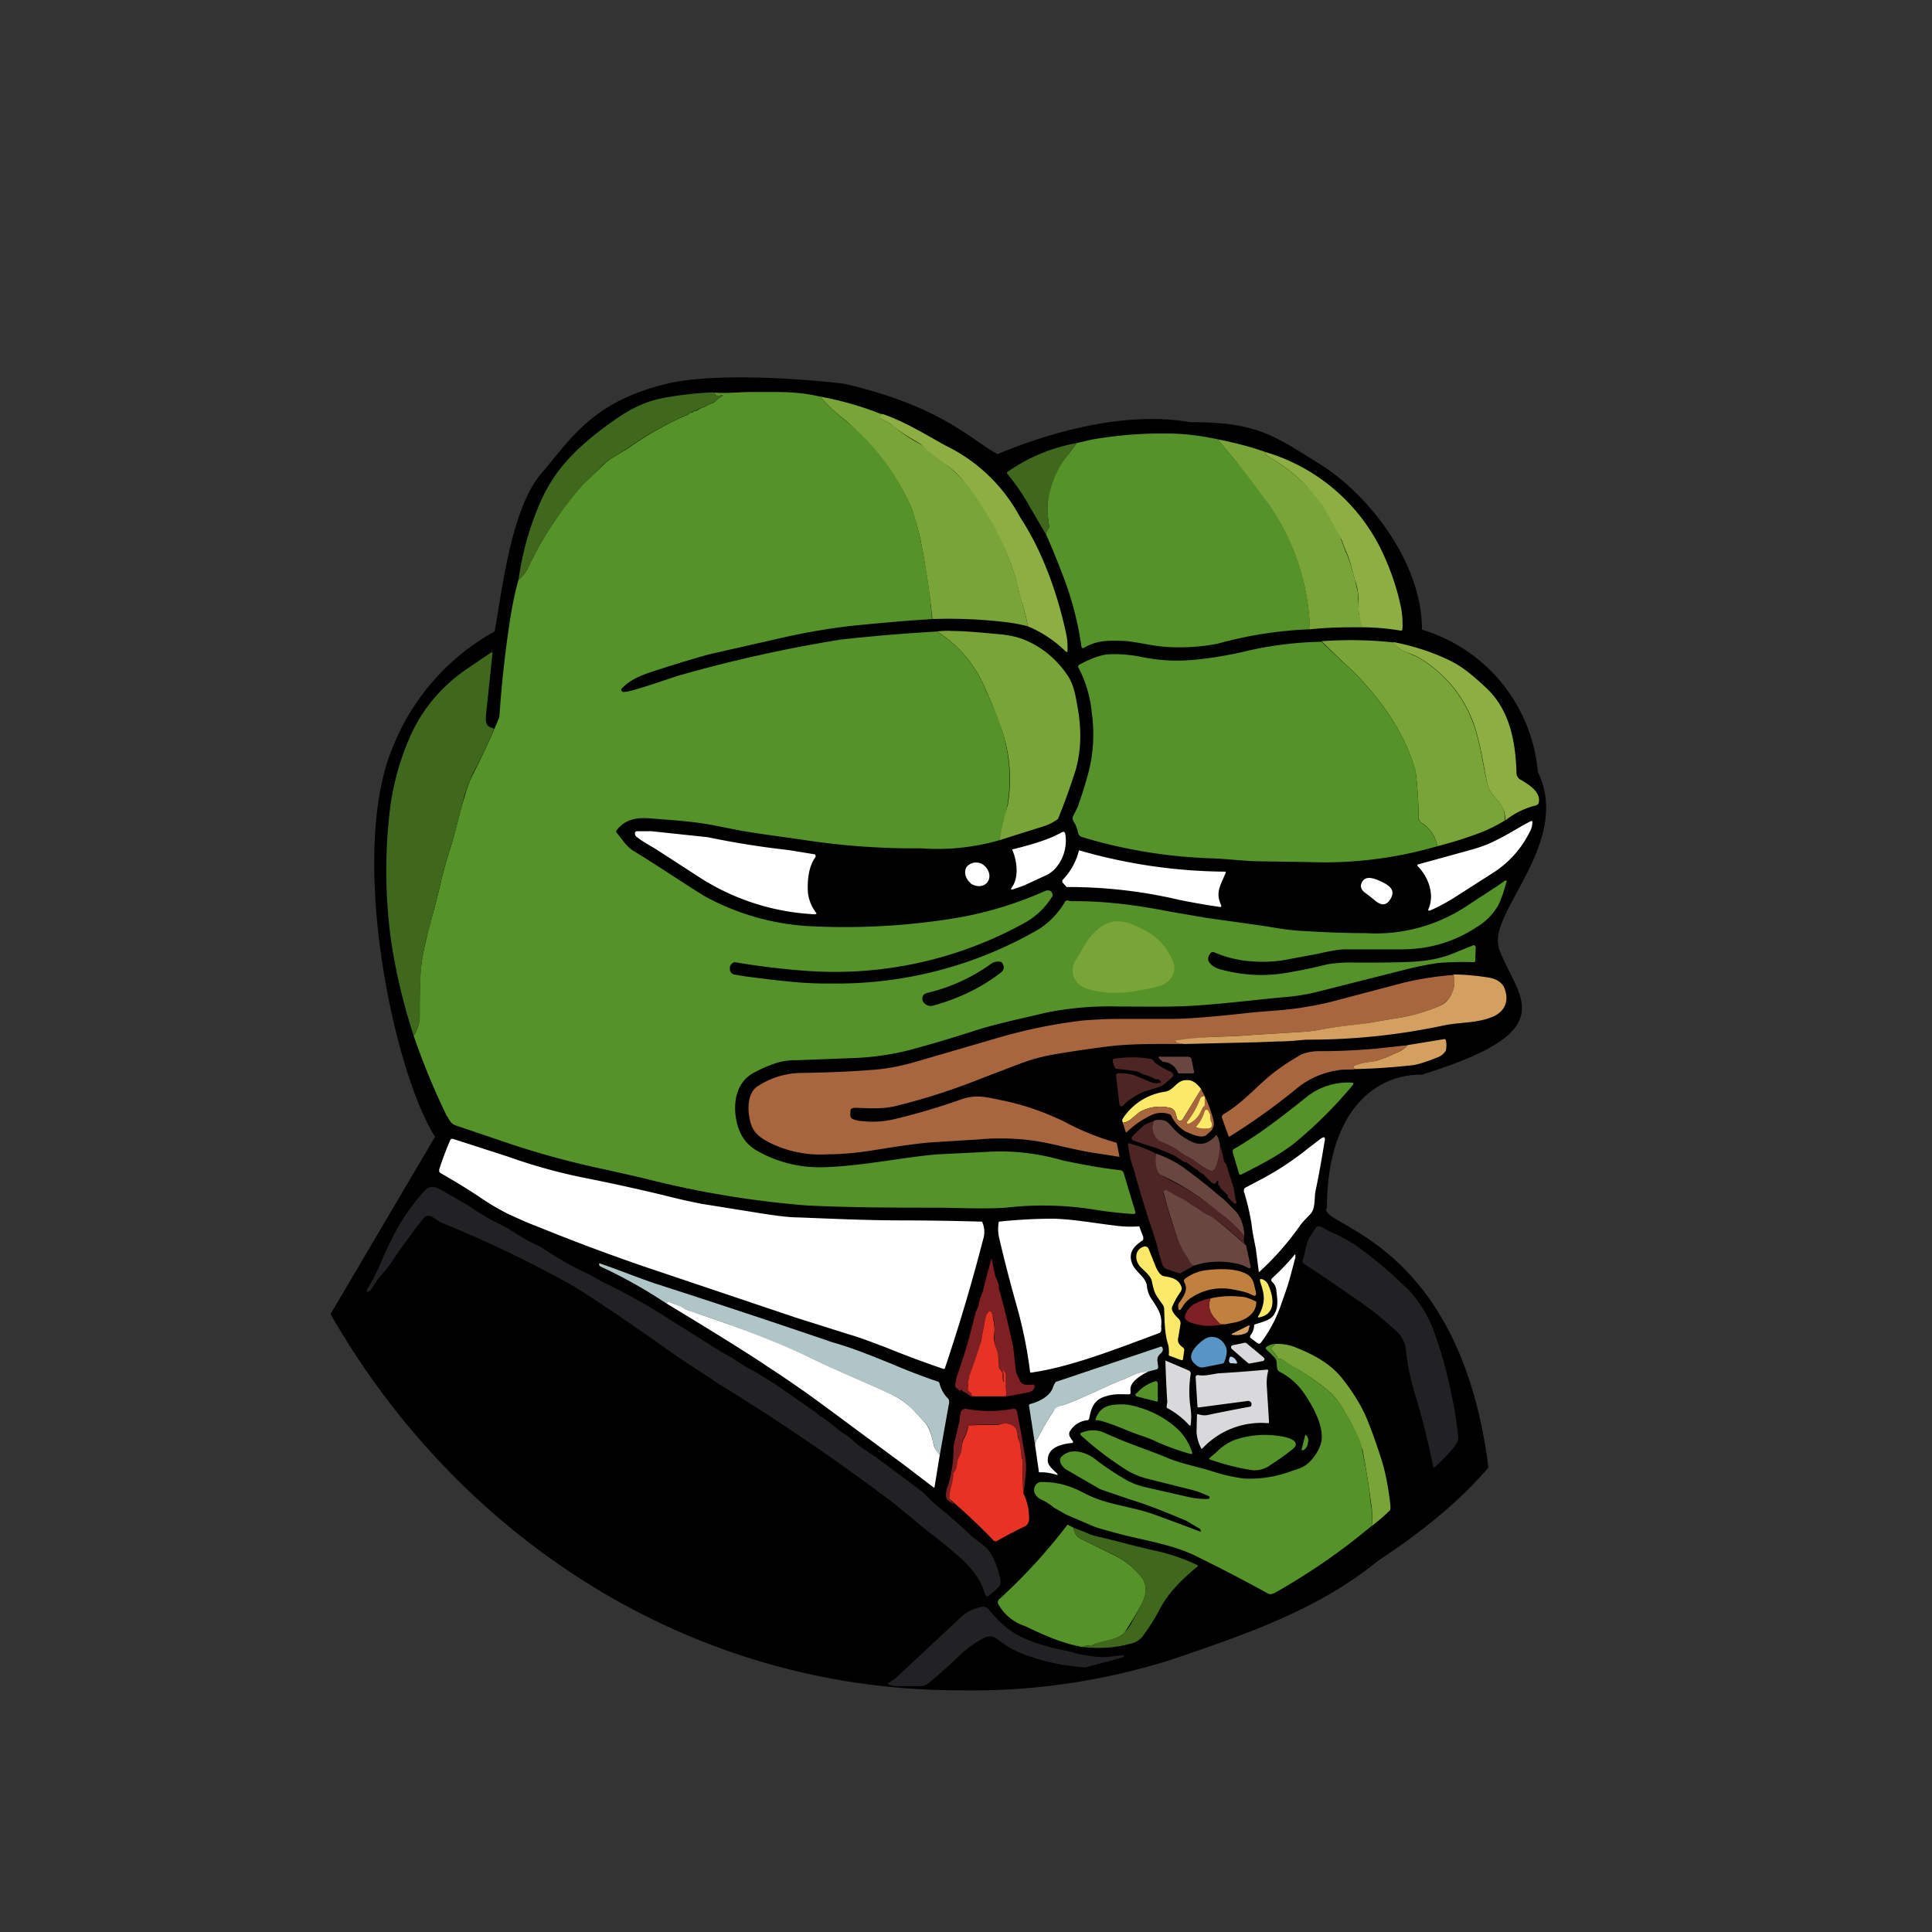 <svg xmlns="http://www.w3.org/2000/svg" width="3em" height="3em" viewBox="0 0 24 24"><rect x="0" y="0" width="24" height="24" fill="#333333" stroke="none"/><g fill="none"><path fill="url(#)" d="M12 20.999A9 9 0 1 0 12 3a9 9 0 1 0 0 17.999"/><path fill="#000" d="M18.617 11.776c.228.62.847 1.017-.953 1.573c-.672 0-1.18.566-1.18 1.651c-.149.233 1.64.34 2.006 3.23c-.36.423-.847.815-1.366 1.154c-.74.608-1.64.916-2.573 1.233a8.2 8.2 0 0 1-2.625.381c-3.43 0-6.273-1.969-7.82-4.674l1.298-2.202c-.514-.81-1.08-3.494-.53-4.828a2.85 2.85 0 0 1 1.27-1.45c.09-.467.197-1.52.583-1.965c.37-.434.635-.89 1.557-1.112c.55-.132 1.582-.074 2.202 0c1.217.281 1.577.7 1.906.874c.529-.222 1.524-.55 2.387-.397c.82 0 1.022.148 1.63.53c.551.343 1.255 1.18 1.255 2.048a2.03 2.03 0 0 1 1.44 1.768c.429.879-.635 1.758-.482 2.186z"/><path fill="#559229" d="M10.19 4.927c.08.096.164.175.254.25l.196.158c.297.278.531.615.688.99q.065.167.122.46c.058.297.106.604.127.906c-.35.02-.688.053-1.006.084c-.318.038-.614.09-.953.17l-.773.175q-.166.04-.64.19c-.212.069-.35.111-.477.238a.03.03 0 0 0-.01.027a.03.03 0 0 0 .026.021l.053-.005c.212-.053.46-.143.625-.196q.997-.285 2.022-.45q.597-.066 1.196-.1c.268.169.476.417.598.709c.106.233.17.397.202.497c.126.377.135.783.026 1.165l-.053.222c-.314.09-.642.124-.969.1a9 9 0 0 1-1.466-.105c-.254-.037-.508-.069-.757-.111l-.297-.058c-.275-.059-.555-.074-.825-.096c-.175-.016-.329 0-.44.148a.02.02 0 0 0-.004.014q0 .008.004.013c.07.08.117.17.212.228c.296.18.582.376.879.56c.42.231.887.36 1.366.377a8.5 8.5 0 0 0 1.8-.111a4.6 4.6 0 0 0 1.053-.323c.042-.022.095-.022.106.037v.02a.95.95 0 0 1-.387.355a4.86 4.86 0 0 1-2.7.572a9 9 0 0 1-.862-.106a.1.1 0 0 0-.032.016a.08.08 0 0 0-.027.074a.07.07 0 0 0 .053.064l.16.026c.349.043.682.09 1.016.085a5 5 0 0 0 2.615-.678a1 1 0 0 0 .323-.344l.015-.01l.032.005l.022.005c.412-.005.815.048 1.217.127l.466.08l.752.106c.169.031.328.053.476.058q.382.025.757.026c.43.025.856-.086 1.218-.317l.423-.276l.074-.053q.041-.023.027.016c-.032.106-.059.202-.106.292a.75.75 0 0 1-.265.264q-.42.277-.937.275h-.688c-.085 0-.201.022-.339.054l-.365.068q-.27.056-.572.016a1.4 1.4 0 0 1-.355-.1a.04.04 0 0 0-.053.016c-.079.1.048.174.128.195q.414.113.82.043a6 6 0 0 0 .508-.106c.096-.016.239-.027.355-.021c.249 0 .487 0 .704-.011c.185-.01.366-.042.535-.116l.222-.09a.03.03 0 0 1 .02.01a.03.03 0 0 1 .007.021l-.006.16v.01l-.009.008l-.012.002q-.228-.006-.434.01a4 4 0 0 0-.423.085l-1.049.265a2.5 2.5 0 0 1-.386.07c-.365.031-.725.079-1.096.105c-.333.027-.715.016-1.037.016a4 4 0 0 0-.874.074c-.286.069-.572.127-.852.212q-.374.122-.752.227a3.3 3.3 0 0 1-.789.127l-.71.027a.8.8 0 0 0-.264.037a1.6 1.6 0 0 0-.28.122c-.244.132-.265.45-.186.683a.5.5 0 0 0 .244.29c.255.143.545.21.836.197c.477-.016 1.022-.133 1.408-.16l.599-.03c.316-.02.633.017.937.105c.248.053.476.095.714.122a.05.05 0 0 1 .048.037l.143.476l.003.01v.009l-.006.008l-.008.005h-.01a5 5 0 0 1-.477-.053a4 4 0 0 0-1.106-.026c-.286.02-.662 0-.863 0c-.535 0-1.027 0-1.61-.027a12 12 0 0 1-2.032-.339l-.466-.106q-.69-.144-1.35-.375l-.503-.17a.15.15 0 0 1-.08-.053l-.052-.085a9 9 0 0 1-.403-.979a.5.5 0 0 0 .075-.222c0-.302 0-.52.02-.657c.011-.106.048-.28.107-.508c.047-.159.084-.312.121-.46a5 5 0 0 1 .127-.466c.074-.239.122-.466.186-.673c.031-.105.063-.195.106-.275q.175-.342.322-.699q.042-.625.138-1.244c.027-.159.058-.317.1-.46a.5.5 0 0 0 .107-.127a4.4 4.4 0 0 1 .688-1.054L7.5 5.77c.085-.085.212-.138.318-.212a4 4 0 0 1 .688-.391a.13.13 0 0 0 .059-.032a.04.04 0 0 1 .02-.01c.017 0 .022 0 .027-.011l.021-.01c.01 0 .027 0 .037-.012c.037-.026.08-.031.117-.058c.032-.02.069-.02.095-.047a1 1 0 0 1 .095-.07v-.01h-.015a.1.1 0 0 1-.053.01c-.006 0-.016 0-.016-.01a.07.07 0 0 0-.043-.032c.154.016.34-.005.46-.005h.35q.301.001.53.058"/><path fill="#40681C" d="M8.85 4.874a.07.07 0 0 1 .042.032c0 .01.011.01.016.01c.016 0 .037 0 .053-.01h.01v.005h.006v.01l-.095.064c-.027.027-.064.027-.095.048c-.037.026-.08.032-.117.053a.06.06 0 0 1-.037.016c-.01 0-.016 0-.021.01a.03.03 0 0 1-.027.01l-.02.011a.13.13 0 0 1-.059.032a.03.03 0 0 0-.021.01a4 4 0 0 0-.672.382c-.101.074-.228.127-.318.212l-.254.254a4.4 4.4 0 0 0-.694 1.059a.4.4 0 0 1-.106.121q.065-.46.233-.873q.087-.225.223-.424c.196-.28.487-.518.767-.709c.19-.132.37-.212.556-.249c.212-.042.418-.063.63-.074"/><path fill="#79A438" d="M10.19 4.927q.389.071.757.217q-.009 0-.01.016s0 .01-.011.01v.01c0 .011.01.017.016.022a1 1 0 0 1 .158.09q.15.13.329.222l.074.059c.074.074.159.137.249.2c.074.054.153.123.238.223c.09.117.175.222.243.334q.226.362.355.767c.037.08.053.164.069.249l.047.17q.04.127.064.264a2 2 0 0 0-.286-.053a6 6 0 0 0-.9-.037a10 10 0 0 0-.132-.905a3 3 0 0 0-.122-.46a2.9 2.9 0 0 0-.884-1.15a2 2 0 0 1-.254-.248"/><path fill="#8CAE43" d="M10.968 5.144c.286.1.529.254.778.391c.395.191.72.503.926.89c.28.423.471.963.577 1.471q.017.097.011.196v.006h-.016a1.5 1.5 0 0 0-.476-.318a2 2 0 0 0-.064-.265a2 2 0 0 1-.048-.17c-.02-.084-.032-.169-.069-.248l-.026-.08a3.5 3.5 0 0 0-.572-1.016a1 1 0 0 0-.238-.227a2 2 0 0 1-.317-.26l-.09-.053a2 2 0 0 1-.25-.17c-.026-.026-.079-.052-.153-.09a.05.05 0 0 1-.021-.02l.005-.01l.011-.011c0-.011 0-.016.01-.016z"/><path fill="#559229" d="m15.123 5.456l.233.275q.215.238.387.508c.33.461.514 1.01.53 1.578a5 5 0 0 0-1.15.18a2.5 2.5 0 0 1-.661.037c-.149-.011-.307-.053-.466-.07c-.212-.01-.366-.015-.535.086l-.008.002l-.008-.002l-.006-.004l-.004-.007a4 4 0 0 0-.223-.868c-.053-.138-.121-.318-.217-.53q0-.047.032-.08l.004-.006q.002-.004.001-.009c-.005-.08-.026-.159-.02-.233a1 1 0 0 1 .248-.656l.117-.154l.185-.042q.507-.089 1.021-.074c.175.005.355.031.54.069"/><path fill="#79A438" d="M15.124 5.457q.327.063.598.159q-.013.03.053.069a2.1 2.1 0 0 1 .661.598l.075.111l.068.127a1 1 0 0 1 .085.19l.053.144c.053.105.08.233.116.354l.037.16l.006.147q-.001.157.053.276c-.201 0-.424 0-.657.026a2.85 2.85 0 0 0-.53-1.577a11 11 0 0 0-.386-.509z"/><path fill="#40681C" d="m13.376 5.504l-.116.153a1.2 1.2 0 0 0-.249.657c0 .074.016.153.021.233l-.005.016a.1.1 0 0 0-.032.08l-.222-.382a2.6 2.6 0 0 0-.265-.381q0-.01.005-.016c.258-.182.553-.304.863-.36"/><path fill="#8CAE43" d="M15.722 5.616a2.34 2.34 0 0 1 1.471 1.287c.085.19.154.386.201.598a1.1 1.1 0 0 1 .027.323l-.009.008l-.012.002a3 3 0 0 0-.477-.042a.7.7 0 0 1-.047-.275a.8.8 0 0 0-.043-.307c-.037-.122-.058-.244-.11-.355a2 2 0 0 1-.054-.143a13 13 0 0 0-.233-.423c-.084-.106-.174-.223-.264-.308a2 2 0 0 0-.397-.296c-.043-.026-.064-.053-.053-.069"/><path fill="#79A438" d="M12.413 10.438q.045-.222.106-.44a1.9 1.9 0 0 0-.08-.948a6 6 0 0 0-.2-.497a1.55 1.55 0 0 0-.599-.71c.069-.005.127-.01.175-.005c.153 0 .339.016.56.037c.123.01.24.027.355.074q.32.136.52.424c.095.132.11.27.142.445c.043.259.037.502-.026.735q-.099.315-.223.62a.6.6 0 0 1-.19.095zm4.897-2.462q.063.094.175.132l.121.053c.317.18.56.464.688.805c.09.233.122.508.18.762c.021.106.096.17.16.254c.047.053.063.127.057.212c-.095.058-.19.106-.296.148a5 5 0 0 1-.54.17a.43.43 0 0 0-.196-.292a.1.1 0 0 1-.026-.026a.1.1 0 0 1-.01-.032q-.002-.293-.038-.582a2.5 2.5 0 0 0-.328-.699a3.5 3.5 0 0 0-.567-.651l-.275-.265q.475-.032.895.016z"/><path fill="#559229" d="m16.415 7.972l.275.26q.327.293.567.65c.148.217.254.45.328.694q.036.29.037.582c0 .016 0 .027.01.037l.027.027a.44.44 0 0 1 .196.29a5 5 0 0 1-1.583.197l-.656-.01c-.201-.006-.403-.033-.604-.038a6.2 6.2 0 0 1-1.577-.265a.07.07 0 0 1-.043-.053a.4.4 0 0 0-.058-.143a.1.1 0 0 1-.01-.034q0-.018.01-.034l.053-.106c.048-.138.09-.265.127-.403a1.9 1.9 0 0 0 .048-.773a1.5 1.5 0 0 0-.17-.566l.006-.021c.143-.08.264-.122.35-.133c.126-.01.253 0 .39.022c.244.053.467.068.72.042c.212-.021.424-.058.625-.106a4.5 4.5 0 0 1 .932-.116"/><path fill="#8CAE43" d="M17.31 7.976q.358.07.662.211c.19.085.333.212.487.355c.301.28.37.683.38 1.075a.1.1 0 0 0 .042.064c.091.052.266.153.234.29q-.007.031-.048.037a1 1 0 0 0-.37.186a.3.3 0 0 0-.064-.212c-.063-.085-.137-.143-.159-.254c-.052-.254-.09-.53-.174-.757a1.56 1.56 0 0 0-.689-.81a1 1 0 0 0-.127-.053a.36.36 0 0 1-.174-.127z"/><path fill="#40681C" d="M6.14 9.05a6 6 0 0 1-.265.556a3 3 0 0 0-.106.276c-.053.212-.106.434-.18.672a5 5 0 0 0-.127.466l-.116.46a3 3 0 0 0-.112.509a7 7 0 0 0-.02.656a.5.5 0 0 1-.075.222a7.3 7.3 0 0 1-.28-1.175a6.4 6.4 0 0 1-.011-1.667a3.2 3.2 0 0 1 .244-.869c.148-.338.38-.614.677-.825q.171-.118.344-.233v.005l.005.01l-.074.705c-.01.121-.037.206.096.233"/><path fill="#fff" d="M18.597 10.432c.143-.069.275-.159.423-.233h.005l.007.001l.004.005v.005q0 .064-.032.122a1.27 1.27 0 0 1-.428.492l-.53.339q-.128.079-.27.143q-.049.022-.026-.027c.074-.185-.016-.397-.143-.524v-.01l.005-.006l.635-.175c.138-.037.25-.079.35-.132m-8.465.926a2.9 2.9 0 0 1-1.419-.444l-.556-.36c-.085-.053-.17-.095-.249-.159a.05.05 0 0 1-.02-.042c0-.016.004-.021.02-.027h.186l.698.074q.5.104 1.006.16l.318.052q.006 0 .011.005l.005.011v.016c-.09.122-.106.302-.095.45a.5.5 0 0 0 .105.249v.006l-.005.004h-.005zm2.959-.968l.095-.048q.04-.025.048.021a.52.52 0 0 1-.138.44a.4.4 0 0 1-.132.084l-.207.096c-.052.026-.11.042-.169.063q-.048.014-.016-.026c.085-.122.064-.318.006-.455l-.002-.008q0-.005.002-.008h.01c.19-.048.36-.096.503-.16m2.134.455c-.059.148-.133.243-.054.402v.016l-.007.005h-.008a9 9 0 0 1-.514-.09a6 6 0 0 0-1.392-.158l-.053-.059v-.026c.1-.103.172-.23.206-.37h.006c.59.171 1.2.26 1.816.264l.002.008zm-3.172.127c.074.053.165.048.212-.01c.048-.064.027-.154-.042-.212a.155.155 0 0 0-.212.016c-.042.058-.021.153.048.206zm5.067-.037c.106.048.243.106.143.249c-.053.074-.112.058-.175.01a2 2 0 0 0-.127-.1c-.037-.027-.064-.064-.053-.106c.032-.106.122-.09.212-.053"/><path fill="#79A438" d="M14.17 12.3c-.238.048-.45.048-.672-.02c-.153-.048-.222-.212-.137-.35l.143-.238a.7.7 0 0 1 .206-.201c.164-.09.323-.032.476.047a.75.75 0 0 1 .392.424c.043.106-.042.244-.148.275c-.09.037-.175.048-.265.064z"/><path fill="#040405" d="M11.524 12.333c.286-.068.555-.192.794-.365a.15.15 0 0 1 .105-.021q.013 0 .022.01q.057.078-.022.132q-.348.269-.83.403a.11.11 0 0 1-.117-.037a.05.05 0 0 1-.016-.027c-.01-.053.01-.08.063-.095"/><path fill="#A7663E" d="M18.056 12.106c.01.058.016.105.01.127a.33.33 0 0 1-.174.259c-.19.085-.392.138-.593.164l-.307.053c-.19.032-.386.042-.577.08q-.173.03-.35.036l-.518.032c-.175.016-.355.016-.53.027q-.21.014-.418.053c0 .01.01.01.016.016l.095.016c-.307 0-.619-.006-.91.026a16 16 0 0 0-.688.1a2.3 2.3 0 0 0-.45.122l-.471.18a8 8 0 0 1-1.07.344c-.159.037-.317.027-.476.021c-.027 0-.048 0-.069.011a.02.02 0 0 0-.01.021c0 .032-.016.09.026.106q.057.026.122.027c.132.015.264.005.386-.022q.42-.1.826-.243c.175-.064.291-.043.487 0c.275.053.524.137.794.264a3.2 3.2 0 0 0 .663.27l.004.006l.032.164v.005l-.339-.053c-.233-.037-.466-.106-.694-.143a3 3 0 0 0-.725-.02l-.582.036q-.206.015-.699.095c-.19.032-.392.053-.593.053a1.4 1.4 0 0 1-.74-.158c-.086-.048-.16-.1-.197-.196c-.053-.138-.074-.408.085-.498c.166-.106.359-.161.556-.159q.467-.007.847-.037q.245-.015.53-.095l1.053-.307c.344-.1.688-.17 1.043-.212c.127-.01.285-.02.476-.02h.656q.264-.002.932-.075c.249-.027.503-.032.741-.08a3 3 0 0 0 .302-.063l.884-.233a4 4 0 0 1 .614-.095z"/><path fill="#D3A05F" d="M18.056 12.106q.182-.002.434.037q.181.03.212.174c.042.149-.032.265-.17.318c-.185.074-.386.063-.582.1a8 8 0 0 1-1.726.18c-.116.011-.227.022-.344.022l-.254.01l-.915.022l-.096-.016l-.01-.011l-.006-.01l.002-.005h.004q.204-.034.407-.043c.18-.01.36-.01.535-.027l.519-.032c.116-.005.238-.015.35-.037c.19-.037.386-.053.576-.079l.307-.053c.201-.026.402-.08.593-.164c.106-.048.159-.159.175-.26c0-.026 0-.068-.01-.121zM16.86 13.28c-.021 0-.037 0-.043-.016v-.02l.006-.007a.7.7 0 0 1 .2-.047l.086-.016l.074-.027c.069-.02.132-.058.2-.084a.3.3 0 0 0 .102-.08l.45-.074a.02.02 0 0 1 .015 0a.02.02 0 0 1 .01.01q.016.066 0 .133a.2.2 0 0 1-.094.08c-.133.052-.239.09-.318.1a8 8 0 0 1-.688.048"/><path fill="#A7663E" d="M17.485 12.984a.3.3 0 0 1-.106.08c-.064.026-.127.063-.196.085l-.074.026a.3.3 0 0 1-.085.016a.7.7 0 0 0-.206.053v.021q.008.024.042.016c-.085.01-.175 0-.249.016a1.04 1.04 0 0 0-.513.233q-.399.325-.821.587c-.01.005-.016 0-.016-.005l-.08-.222a.04.04 0 0 1 .016-.048c.276-.159.461-.413.715-.582c.085-.064.17-.111.25-.16a.6.6 0 0 1 .242-.042c.212 0 .445-.01.689-.031z"/><path fill="#6A4640" d="M14.631 13.323a.2.2 0 0 0-.175-.132c-.01 0-.015 0-.02-.01l-.027-.022q-.04-.04.016-.032h.328q.016-.002.03.007a.04.04 0 0 1 .018.025l.031.148q.008.025-.016.027h-.158a.02.02 0 0 1-.016 0a.02.02 0 0 1-.01-.01"/><path fill="#4C2524" d="M14.42 13.434a.05.05 0 0 0-.053-.026l-.022-.005a.6.6 0 0 0-.11-.048a.2.2 0 0 1-.059-.021a.15.15 0 0 0-.063-.027a6 6 0 0 0-.255-.031a.3.3 0 0 1-.037-.104l.003-.008l.005-.007l.008-.003a1.3 1.3 0 0 1 .45 0c.037 0 .043.032.069.053q.086.064.196.11q.008.006.014.014a.04.04 0 0 1 .007.019a.04.04 0 0 1-.016.037l-.074.063a.24.24 0 0 1-.085.053l-.174.053a.8.8 0 0 0-.276.18l-.012.006h-.014a.03.03 0 0 1-.016-.022l-.042-.36v-.01l.006-.01l.01-.006h.01c.069 0 .138 0 .207.026l.18.074q.07.033.132.016q.017 0 .01-.016"/><path fill="#FBEA67" d="m14.922 13.529l-.227.37a.04.04 0 0 1-.018.019a.04.04 0 0 1-.025.003a.04.04 0 0 1-.032-.032c-.015-.053-.02-.111-.084-.127a.52.52 0 0 0-.381.053l-.096.08a.2.2 0 0 1-.11.052q-.016-.03 0-.053a.75.75 0 0 1 .528-.333c.122-.027.138-.154.281-.143q.08.001.159.106z"/><path fill="#559229" d="M16.235 13.624a.82.82 0 0 1 .572-.174l.004.004l.001.006v.01q-.337.408-.746.742c-.212.159-.424.265-.651.381c-.01 0-.016 0-.022-.01l-.079-.265v-.032c.005-.005.01-.016.021-.016c.318-.185.614-.418.9-.646"/><path fill="#A7663E" d="M14.922 13.53q.094.173.148.37c.016.058.011.111-.031.153l-.043.037c-.058.07-.211-.01-.275-.037a.46.46 0 0 1-.17-.19l-.008-.013l-.013-.008a.3.3 0 0 0-.227.01a1.2 1.2 0 0 0-.313.217l-.005-.005l-.037-.116a.17.17 0 0 0 .111-.053l.096-.08a.52.52 0 0 1 .38-.053c.064.016.07.08.085.127a.04.04 0 0 0 .032.032a.04.04 0 0 0 .043-.021z"/><path fill="#FBEA67" d="m14.944 13.751l-.032.064a.3.3 0 0 1-.143.143a.015.015 0 0 1-.021-.005l-.002-.008q0-.005.002-.008c.069-.09.122-.18.159-.28q.005-.016.018-.027a.05.05 0 0 1 .03-.01h.01v.105l-.005.016a.03.03 0 0 0-.016.01m.069.053c0 .016.02.032.02.053c0 .032 0 .064.017.09c.01.043 0 .07-.048.07a.4.4 0 0 1-.132-.011q-.016-.007 0-.022a.45.45 0 0 0 .095-.18q.008-.023.032-.016z"/><path fill="#6A4640" d="M15.155 14.229c0 .09-.016.175-.047.264c-.016.048-.043.064-.09.043a.7.7 0 0 1-.133-.08a1 1 0 0 0-.159-.1a1 1 0 0 1-.095-.064a1 1 0 0 0-.206-.105a.16.16 0 0 1-.075-.064a.2.2 0 0 1-.015-.201a.2.2 0 0 1 .132 0c.021 0 .053.032.09.074a.7.7 0 0 0 .254.19q.157.072.291-.079l.004-.003h.009l.003.003q.03.057.037.122"/><path fill="#4C2524" d="M14.334 13.922a.2.2 0 0 0 .016.201a.16.16 0 0 0 .074.058c.074.032.148.064.212.112a.4.4 0 0 0 .09.063a1 1 0 0 1 .159.1q.07.056.132.08c.048.021.074 0 .09-.048a1 1 0 0 0 .048-.259a1 1 0 0 1 .047.18c.006.032.027.042.037.074l.074.238c.022.053.022.117.037.18c.022.059 0 .07-.042.027l-.053-.053l-.006-.013l.001-.014c0-.005 0-.01-.01-.01l-.011-.01l-.074-.075q0-.024-.016-.032q-.013-.007-.006-.016v-.037c0-.005 0-.01 0 0h-.01l-.01.006c0 .02-.016.031-.038.031l-.02-.01l-.101-.1c-.016-.017-.032-.022-.053-.033c-.016-.015-.022-.031-.043-.037l-.026-.016a1 1 0 0 0-.085-.063c-.01-.01-.032-.005-.053-.021a1 1 0 0 0-.127-.08l-.201-.084q-.15-.043-.296-.096a.04.04 0 0 1-.012-.026q0-.008.003-.014l.008-.012l.117-.112a.2.2 0 0 1 .074-.047z"/><path fill="#fff" d="M15.621 14.674q.342-.176.635-.414l.159-.121c.037-.021.048-.011.042.026c-.037.222-.074.44-.116.635c-.016.09 0 .207-.058.276c-.048.053-.096.095-.133.148a3.5 3.5 0 0 1-.513.582v-.01l-.037-.286c-.021-.106-.043-.207-.053-.307a3 3 0 0 0-.095-.403c0-.02 0-.037.02-.047zm-8.936.566c-.143-.053-.265-.111-.381-.164a3 3 0 0 1-.355-.212a8 8 0 0 0-.476-.291q-.024-.016-.016-.048a4 4 0 0 1 .137-.365a.03.03 0 0 1 .017-.012a.03.03 0 0 1 .02.001l.673.217q.467.167.953.265q.49.097.99.217c.185.048.338.08.466.106l.725.116c.201.032.36.053.476.053c.413.016.847.037 1.281.037q.504.001 1.006.016l.005.016a.3.3 0 0 1 .006.207a23 23 0 0 1-.471 1.588q-.002.024-.027.016q-.359-.122-.71-.265c-.184-.069-.333-.127-.45-.159l-.671-.212l-1.853-.624a25 25 0 0 1-1.345-.503"/><path fill="#4C2524" d="M14.361 14.33a.43.43 0 0 0 .022.227c0 .016.016.026.032.037l.285.154q.08.04.286.185c.08.053.159.127.238.19a1.5 1.5 0 0 1 .233.233q-.017.064.021.111a7 7 0 0 0-.317-.275a1 1 0 0 0-.143-.095a.7.7 0 0 1-.138-.085l-.084-.053a.4.4 0 0 0-.106-.063c-.07-.032-.127-.08-.196-.111a.03.03 0 0 0-.033.006a.03.03 0 0 0-.009.014a.03.03 0 0 0 0 .017q.095.35.19.603c.016.053.053.106.095.175c.027.037.037.106.096.122l-.17.095h-.016l-.158-.053a.1.1 0 0 1-.053-.064c-.043-.132-.07-.275-.117-.402q-.133-.396-.243-.8c-.037-.084-.048-.19-.064-.28v-.005l.001-.006l.004-.005h.006q.199.054.344.133z"/><path fill="#6A4640" d="M14.36 14.33q.215.076.371.195c.143.106.28.212.413.328c.074.053.133.122.196.185a.3.3 0 0 1 .064.09a.5.5 0 0 1 .053.228a1.5 1.5 0 0 0-.233-.233l-.239-.19a3 3 0 0 0-.571-.34a.07.07 0 0 1-.032-.036a.4.4 0 0 1-.021-.223z"/><path fill="#222124" d="M4.695 15.774a4 4 0 0 1 .196-.429a2.5 2.5 0 0 1 .386-.556c.053-.053.106-.058.18-.02q.197.111.392.227c.116.08.249.159.392.227c.09.043.211.133.322.191l.16.08c.19.126.386.243.598.338l.158.09q.442.21.853.477l.64.402c.058.032.122.063.18.106q.118.079.244.143l.238.148l.503.35c.021.015.042.042.069.052c.1.064.174.138.264.201q.07.04.133.1c.084.075.185.139.28.202l.149.111l.2.149l.191.143c.074.052.133.132.201.185a7 7 0 0 1 .44.386c.085.074.196.132.248.228c.054.09.09.201.117.328c0 .037-.005.069-.037.095l-.095.085q-.048.041-.064-.021a.8.8 0 0 0-.08-.18a1.2 1.2 0 0 0-.253-.286a6 6 0 0 0-.366-.297c-.164-.132-.36-.306-.55-.444a27 27 0 0 0-2.054-1.392c-.217-.149-.445-.286-.657-.44a28 28 0 0 0-1.09-.741c-.132-.08-.275-.153-.413-.228a15 15 0 0 0-1.292-.598c-.058-.026-.148-.132-.212-.058a8 8 0 0 0-.402.55c-.063.096-.143.17-.206.265a1 1 0 0 1-.064.096l-.016.005h-.005q-.015.015-.016 0v-.027a1.3 1.3 0 0 0 .132-.243z"/><path fill="#6A4640" d="m15.478 15.467l.058.265v.011l-.005.01h-.021a.5.5 0 0 0-.159-.058a1 1 0 0 0-.519.027c-.053-.011-.069-.085-.095-.122a.8.8 0 0 1-.095-.175a8 8 0 0 1-.19-.62l.005-.011a.03.03 0 0 1 .023-.012q.008 0 .014.003c.068.031.127.079.19.105q.064.03.111.07l.085.052c.042.032.09.064.138.085q.065.032.137.095c.106.085.212.18.318.275z"/><path fill="#fff" d="M14.065 15.7c.037.095.159.159.18.26c.01.079.021.121.069.19c.069.106.127.185.11.328c0 .021.011.063-.02.08c-.524.195-1.101.423-1.589.492a.02.02 0 0 1-.015 0l-.005-.008v-.008a5.5 5.5 0 0 0-.16-.794a19 19 0 0 1-.227-.879a.5.5 0 0 1 0-.185q.335-.036.672-.037c.238.005.503.053.757.084q.158.023.318.011v.01l.047.122v.027c0 .01-.01.016-.015.021c-.106.069-.175.153-.122.286"/><path fill="#222124" d="M17.972 17.06c.069.291.122.545.143.805c.005.085-.212.286-.296.365l-.006.001l-.005-.001h-.005v-.01a9 9 0 0 0-.217-.874a3 3 0 0 1-.122-.577a.35.35 0 0 0-.106-.222l-.143-.128a4 4 0 0 0-.423-.317q-.3-.213-.61-.413a.05.05 0 0 1 0-.032c.033-.095.038-.196.085-.286l.075-.116a.053.053 0 0 1 .069-.016l.105.058c.117.048.217.106.307.159q.359.256.673.567q.19.198.301.476a5 5 0 0 1 .175.561"/><path fill="#FBEA67" d="m14.663 16.457l-.026.159c-.016.063.02.095.063.127a.04.04 0 0 1 .01.037l-.015.105c0 .011-.01.011-.021.011l-.143-.053c-.01-.005-.016-.01-.01-.026c0-.037 0-.08-.011-.117c-.043-.137-.043-.29-.048-.434a.1.1 0 0 0-.021-.063c-.037-.053-.08-.106-.1-.16a1 1 0 0 1-.032-.126c-.011-.064-.09-.127-.138-.175c-.074-.074-.085-.212.032-.254a.05.05 0 0 1 .068.032l.08.2c.021.054.058.123.106.133c.095.016.18.032.217.127c.01.021.005.043-.006.064a1 1 0 0 0-.105.185c-.027.053.052.127.084.159a.08.08 0 0 1 .016.069"/><path fill="#fff" d="M15.59 16.452c.09-.032.206-.048.248-.143c.048-.09.026-.19.016-.292a.16.16 0 0 0-.053-.095a.03.03 0 0 1 0-.042q.149-.135.275-.286c.005-.016.016-.01.016 0v.027c-.042.148-.074.296-.127.439l-.063.18a1.7 1.7 0 0 1-.239.44q-.017.021-.042.005l-.08-.059q-.021-.017-.005-.042a.2.2 0 0 0 .043-.116c0-.006 0-.011.01-.016"/><path fill="#7E1F23" d="m12.62 17.326l-.117.021a.05.05 0 0 1-.037 0q.046.001.037-.053a2 2 0 0 1-.021-.248l-.013-.02l-.003-.023l-.005-.01l-.006.01a1 1 0 0 1 .016.164h-.005a.5.5 0 0 1-.01-.095l-.006-.021l-.026-.037a.1.1 0 0 1-.016-.053c0-.064 0-.127-.021-.185a.4.4 0 0 1-.037-.17c.005-.063.01-.122 0-.185l-.022-.085c-.01-.063-.037-.069-.069-.01a.3.3 0 0 0-.026.09l-.048.259a.5.5 0 0 1-.037.138l-.105.275a.3.3 0 0 0-.016.074v.08c.005.031 0 .036-.006 0v-.038h-.005q-.013.066.053.106v.006h-.016l-.01-.011q-.024-.015 0 0l.042.042v.01a.4.4 0 0 1-.074-.047c-.016-.01-.053-.021-.058-.037q-.007-.015-.022 0h-.016a.1.1 0 0 0-.037-.032l-.01-.02a.03.03 0 0 1 0-.027l.016-.09c.095-.26.169-.524.233-.794c.01-.032.037-.07.042-.106c.005-.064.037-.117.053-.175a5 5 0 0 1 .074-.28l.021-.09c.005-.022.016-.022.016 0l.032.153c.01.058.042.106.053.159c0 .026 0 .047.01.069c.059.211.112.434.16.65c.02.107.026.223.042.334c0 .021.01.043.02.064l.027.058c.027.069.106.058.164.053q.009 0 .015.006q.006.007.006.015v.01c-.01.038-.031.054-.068.064z"/><path fill="#B0C5C7" d="m11.672 18.088l-.048-.08a.3.3 0 0 1-.031-.084c-.021-.085-.037-.175-.095-.244l-.16-.169a.8.8 0 0 0-.259-.185c-.312-.149-.646-.28-.974-.44a13 13 0 0 0-1.514-.592a1 1 0 0 1-.137-.059a1 1 0 0 0-.133-.058q-.025-.008-.042.016a6 6 0 0 0-.82-.46a.03.03 0 0 1-.016-.021v-.017h.01c.233.08.466.175.688.25q1.104.355 2.202.73c.212.058.466.158.763.28q.274.116.556.212l.01.021a.4.4 0 0 0 .095.175c.022.016.027.042.022.069z"/><path fill="#C0813F" d="M14.72 15.886a.54.54 0 0 1 .255-.106c.164-.02.392-.031.53.058a.2.2 0 0 1 .073.117l.022.09q.016.078-.053.037c-.074-.037-.175-.053-.26-.069a.68.68 0 0 0-.476.1a.33.33 0 0 0-.122.122c-.032.053-.053.053-.053-.01c0-.01 0-.032.021-.053c.053-.08.106-.154.053-.249a.03.03 0 0 1 .01-.037"/><path fill="#FBEA67" d="M15.627 16.356a.5.5 0 0 0 .068-.174c.016-.096-.015-.18-.042-.265c-.005-.026 0-.032.027-.026a.13.13 0 0 1 .074.068c.069.154.106.37-.122.408z"/><path fill="#C0813F" d="M15.214 16.452h-.053l-.016-.016a1 1 0 0 1-.074-.084q-.08-.112-.032-.223a1.1 1.1 0 0 1 .37-.021c.064 0 .122.027.18.053c.011 0 .017.01.017.016c0 .143-.138.222-.255.249z"/><path fill="#7E1F23" d="M15.039 16.129q-.048.111.031.222l.074.085c0 .01.011.01.021.01l.054.006c-.143.021-.25.026-.323.005c-.07-.016-.212-.037-.17-.132a.27.27 0 0 1 .111-.127a.7.7 0 0 1 .202-.07"/><path fill="#fff" d="m11.672 18.087l-.063.386v.006h-.01l-.361-.276l-1.016-.751a14 14 0 0 0-.689-.477q-.3-.206-1.254-.783q.017-.024.042-.016l.133.053a.5.5 0 0 0 .137.063c.55.185 1.006.35 1.514.593c.328.16.662.291.974.44a.9.9 0 0 1 .26.185l.158.17c.053.068.075.158.096.243a.2.2 0 0 0 .031.085l.053.079z"/><path fill="#E63324" d="M12.466 17.346h-.381a.4.4 0 0 0-.043-.042q-.023-.015 0 0l.01.01h.017v-.005c-.043-.026-.064-.063-.053-.106q0 .02.005.037c.01.037.01.032.005 0v-.079l.016-.074q.078-.204.143-.413l.048-.26a.3.3 0 0 1 .026-.09c.032-.052.053-.052.07.011l.015.085a.44.44 0 0 1 0 .185c0 .058.021.117.042.17c.022.058.016.121.022.185c0 .021 0 .037.016.053l.026.037l.005.021c0 .032 0 .064.01.095h.006a1 1 0 0 0-.016-.164v-.01l.01.005v.005a.06.06 0 0 0 .017.043l.01.015c0 .106 0 .18.01.233q.01.054-.036.053"/><path fill="#D3A05F" d="m15.52 16.484l-.01.037a.06.06 0 0 1-.037.042a.3.3 0 0 1-.143.021c-.037 0-.037-.016-.005-.026l.18-.09c.015-.006.026 0 .015.016"/><path fill="#5795C4" d="m15.208 16.922l-.006.01l-.01.006l-.238.047c-.053.011-.085-.015-.122-.052c-.1-.096.032-.228.122-.292c.106-.074.238-.02.28.106c.016.053-.005.117-.026.175"/><path fill="#D9D8DA" d="m15.5 16.929l-.202-.175l-.005-.01v-.017a.03.03 0 0 1 .016-.015l.153-.032h.01l.011.005l.217.18a.03.03 0 0 1 .008.019a.03.03 0 0 1-.008.018l-.01.005l-.17.032q-.006 0-.011-.003z"/><path fill="#79A438" d="M17.04 18.956a1 1 0 0 0-.006-.27q-.048-.357-.106-.667a2.4 2.4 0 0 0-.317-.625a.7.7 0 0 0-.122-.127a3 3 0 0 0-.355-.249a2 2 0 0 1-.196-.122a.08.08 0 0 0-.058-.015c-.01 0-.016 0-.01-.011v-.005c0-.005 0-.01-.01-.016l-.064-.085a.02.02 0 0 1 0-.021a.2.2 0 0 1 .047-.048a.6.6 0 0 1 .276.053c.211.085.412.196.555.376c.127.159.223.318.286.455q.088.2.201.551c.053.17.09.37.112.582c0 .027 0 .053-.022.064a2 2 0 0 1-.211.18"/><path fill="#559229" d="M15.843 16.694a.2.2 0 0 0-.047.048v.021q.034.053.074.1c0 .011 0 .017.01.017c.022 0 .037 0 .059.016l.195.121c.128.074.239.16.355.25q.066.054.122.126c.111.154.201.318.27.476a.5.5 0 0 1 .042.149c.043.206.08.423.106.667a.9.9 0 0 1 .01.27q-.556.467-1.201.831c-.032.016-.063.026-.095.005a20 20 0 0 0-.832-.434a2 2 0 0 0-.27-.116c-.27-.09-.555-.133-.83-.212c-.075-.021-.16-.042-.228-.069l-.334-.143l-.159-.09a.7.7 0 0 0-.169-.106a.15.15 0 0 1-.063-.063c-.032-.053 0-.148.08-.148c.2 0 .348.042.539.142c.28.149.604.16.9.276q.27.098.54.201v-.005c0-.016-.005-.032-.021-.038l-.16-.095c-.232-.095-.438-.185-.698-.264l-.37-.127l-.413-.239c-.043-.02-.122-.11-.07-.164c.117-.122.308-.058.424.032c.127.1.26.185.398.265a1 1 0 0 0 .195.074l.556.127a1 1 0 0 0 .238.026c.011 0 .021 0 .027-.01l.005-.01l-.005-.011q-.12-.06-.249-.09l-.53-.133a1 1 0 0 1-.216-.085a4 4 0 0 1-.604-.455a.03.03 0 0 1 0-.026l.016-.005a.35.35 0 0 1 .275 0c.254.121.54.211.794.317c.165.069.365.106.55.164c.144.048.276.074.393.09c.194.01.388-.02.571-.085c.069-.026.143-.042.202-.084a.56.56 0 0 0 .174-.238c.085-.202-.106-.524-.222-.683a.8.8 0 0 0-.275-.233c-.074-.037-.011-.127-.074-.186l-.106-.105q0-.007.002-.012l.008-.01a.24.24 0 0 1 .106-.037z"/><path fill="#B0C5C7" d="M14.26 17.04q-.091 0-.174.037l-.117.053c-.175.063-.376.17-.508.222a2 2 0 0 1-.265.106a.17.17 0 0 0-.106.069q-.114.164-.2.344a.04.04 0 0 0-.017.016l-.016.053l-.074-.477v-.012l.005-.006l.006-.003c.106-.026.249-.095.286-.206a.2.2 0 0 1 .037-.07l1.307-.439c.011 0 .016.011.016.016q.015.026-.01.059c-.032.031-.053.047-.053.095l.01.08c0 .02-.005.031-.026.036l-.106.027z"/><path fill="#BFD1E9" d="M15.272 16.87c.01-.021.02-.021.042-.01c.021.01.042.031.053.063c.005.005 0 .01-.005.016l-.075-.005q-.03-.01-.015-.059z"/><path fill="#D9D8DA" d="M14.79 17.494q.015.106 0 .212l-.004.003h-.008l-.004-.003a1 1 0 0 0-.27-.212l-.006-.003l-.004-.005l-.002-.006l.001-.007c0-.026.011-.053.006-.08q-.015-.244-.022-.492l.286.122a.043.043 0 0 1 .027.053a1.4 1.4 0 0 0 0 .418m.757-.058q-.014-.04-.053-.032l-.604.08q-.015 0-.015-.016l-.022-.355V17.1a.03.03 0 0 1 .018-.018h.014c.085.015.164-.011.249-.022q.308-.018.614-.047l.005.01v.01a.6.6 0 0 0-.016.191l.027.434c0 .016 0 .021-.016.021a1 1 0 0 0-.815.318h-.006l-.005-.005a.5.5 0 0 1-.058-.201l.005-.212c0-.01.01-.016.021-.01q.052.018.106.01q.27-.057.54-.106a.04.04 0 0 0 .01-.026z"/><path fill="#fff" d="M14.26 17.04c-.074.037-.227.122-.217.228v.037c0 .01-.01.016-.021.016c-.106 0-.175-.011-.291.026c-.143.042-.175.143-.201.275c0 .01-.01.016-.021.021a.28.28 0 0 0-.212.127c-.037.053 0 .09.031.133l.002.012l-.007.01h-.01c-.127.015-.302.052-.297.221c0 .053.058.106.106.149q.04.038-.016.02a.6.6 0 0 0-.185-.026h-.016v-.01l-.048-.334l.016-.053c0-.01.01-.016.016-.02q.088-.18.201-.345q.025-.054.106-.069a2 2 0 0 0 .265-.106c.132-.053.333-.158.508-.222l.117-.053a.4.4 0 0 1 .174-.037"/><path fill="#559229" d="M14.118 17.31a.5.5 0 0 1 .243-.154a.03.03 0 0 1 .021.026v.223l-.005.005l-.005.002l-.006-.002l-.248-.063l-.008-.007l-.003-.01l-.003-.01q0-.005.003-.01z"/><path fill="#100909" d="m11.857 17.225l.021.015l.037.032l.032.032q-.08-.024-.09-.08"/><path fill="#559229" d="M14.784 18.06a3 3 0 0 1-.423-.153c-.106-.053-.233-.085-.344-.132c-.106-.043-.207-.085-.297-.111a.3.3 0 0 0-.106-.022h-.005v-.01c.053-.16.17-.186.318-.186a.5.5 0 0 1 .121.011c.223.048.424.148.588.302c.082.08.142.18.175.29v.006l-.005.005H14.8q-.007.003-.016 0"/><path fill="#7E1F23" d="M12.715 18.553a4 4 0 0 1-.011-.418a.14.14 0 0 1-.016-.053a3 3 0 0 0-.021-.17a.3.3 0 0 1-.027-.1a.14.14 0 0 0-.042-.09a.17.17 0 0 0-.159-.032a.3.3 0 0 1-.095.005q-.154 0-.307.011a.04.04 0 0 0-.016.021a.5.5 0 0 1-.053.148a.3.3 0 0 0-.021.106a.3.3 0 0 1-.032.111a.2.2 0 0 0-.026.085a.2.2 0 0 1-.032.1a.1.1 0 0 0-.016.043a.3.3 0 0 1-.021.127a.5.5 0 0 0-.027.148v.021c.022.027.043.053.075.075a.3.3 0 0 1-.09-.053c-.048-.032-.022-.138 0-.186q.07-.238.068-.487l.07-.301c.015-.064-.006-.18.1-.16q.287.048.55 0c.037-.01.064 0 .07.043l.047.244l.037.217c.016.09.026.159.026.217q0 .088-.032.328"/><path fill="#E63324" d="M12.715 18.554a.7.7 0 0 1 .068.28q.01.096-.053.128a5 5 0 0 0-.344.18a.04.04 0 0 1-.053-.016a8 8 0 0 0-.54-.508a.5.5 0 0 1 .027-.17a.5.5 0 0 0 .021-.127a.06.06 0 0 1 .016-.042a.2.2 0 0 0 .032-.1q.001-.04.026-.086a.3.3 0 0 0 .032-.11a.3.3 0 0 1 .026-.107a.5.5 0 0 0 .053-.148c0-.01 0-.016.01-.02q.157-.009.313-.006c.027 0 .053 0 .085-.01a.17.17 0 0 1 .164.03c.016.017.026.027.032.048l.01.043q0 .054.027.1q.013.085.021.17c0 .016 0 .032.016.053q-.008.212.01.423z"/><path fill="#559229" d="M15.103 18.046c.09-.09.18-.144.27-.17a1.15 1.15 0 0 1 .519-.037c.058.005.301.053.164.164c-.09.074-.186.138-.28.201a.33.33 0 0 1-.229.058a3 3 0 0 1-.518-.132q-.016-.006 0-.021zm1.111-.223c.016.005.027.021.032.037c.01.021.006.048 0 .069v.01a.13.13 0 0 1-.032.059q-.024.024-.042.016h-.005l.047-.186zm-2.88 1.154q.018.105.09.138l.387.19c.142.064.267.16.365.281c.08.095.064.217.016.323q-.104.19-.222.37a.3.3 0 0 1-.122.075a3 3 0 0 1-.249.068a.04.04 0 0 1-.014.012l-.017.004a.4.4 0 0 0-.127.021c-.265-.052-.45-.137-.71-.26a.58.58 0 0 1-.328-.269a.05.05 0 0 1 .01-.064a7 7 0 0 0 .848-.926z"/><path fill="#40681C" d="m13.334 18.977l.149.058a.7.7 0 0 0 .153.053c.238.053.466.122.71.174q.274.06.529.18l.004.008a.02.02 0 0 1-.007.016l-.008.003c-.17.143-.333.296-.445.498a2.6 2.6 0 0 1-.232.37a.27.27 0 0 1-.16.085c-.19.053-.39.058-.587.037a.4.4 0 0 1 .127-.021c.016 0 .027 0 .032-.016l.016-.01l.233-.059a.3.3 0 0 0 .121-.074a.5.5 0 0 0 .08-.106l.143-.265c.047-.106.063-.227-.016-.323a1 1 0 0 0-.36-.28l-.392-.19c-.047-.022-.08-.07-.09-.138"/><path fill="#222124" d="M12.212 20.353a1.3 1.3 0 0 0-.291.212a7 7 0 0 1-.387.344a.17.17 0 0 1-.1.037h-.297a.24.24 0 0 1-.095-.021a.01.01 0 0 1-.013-.008v-.009a.01.01 0 0 1 .008-.004h.005l.08-.053l.81-.757a.5.5 0 0 1 .264-.133q.057-.008.09.037q.143.174.27.26c.148.106.334.159.514.211l.142.032c.07.01.133.032.196.048c.138.021.26.053.413.026l.106-.01c.053 0 .053.005.01.026l-.095.027l-.36.095a2.6 2.6 0 0 1-.82-.185a1.3 1.3 0 0 1-.265-.16c-.069-.052-.116-.052-.185-.015"/><defs><linearGradient id="" x1="18.03" x2="5.837" y1="5.975" y2="17.802" gradientUnits="userSpaceOnUse"><stop stop-color="#281B57"/><stop offset=".41" stop-color="#4C1F71"/><stop offset=".51" stop-color="#C941E0"/><stop offset=".65" stop-color="#2C043C"/><stop offset="1" stop-color="#1D0D4D"/></linearGradient></defs></g></svg>
